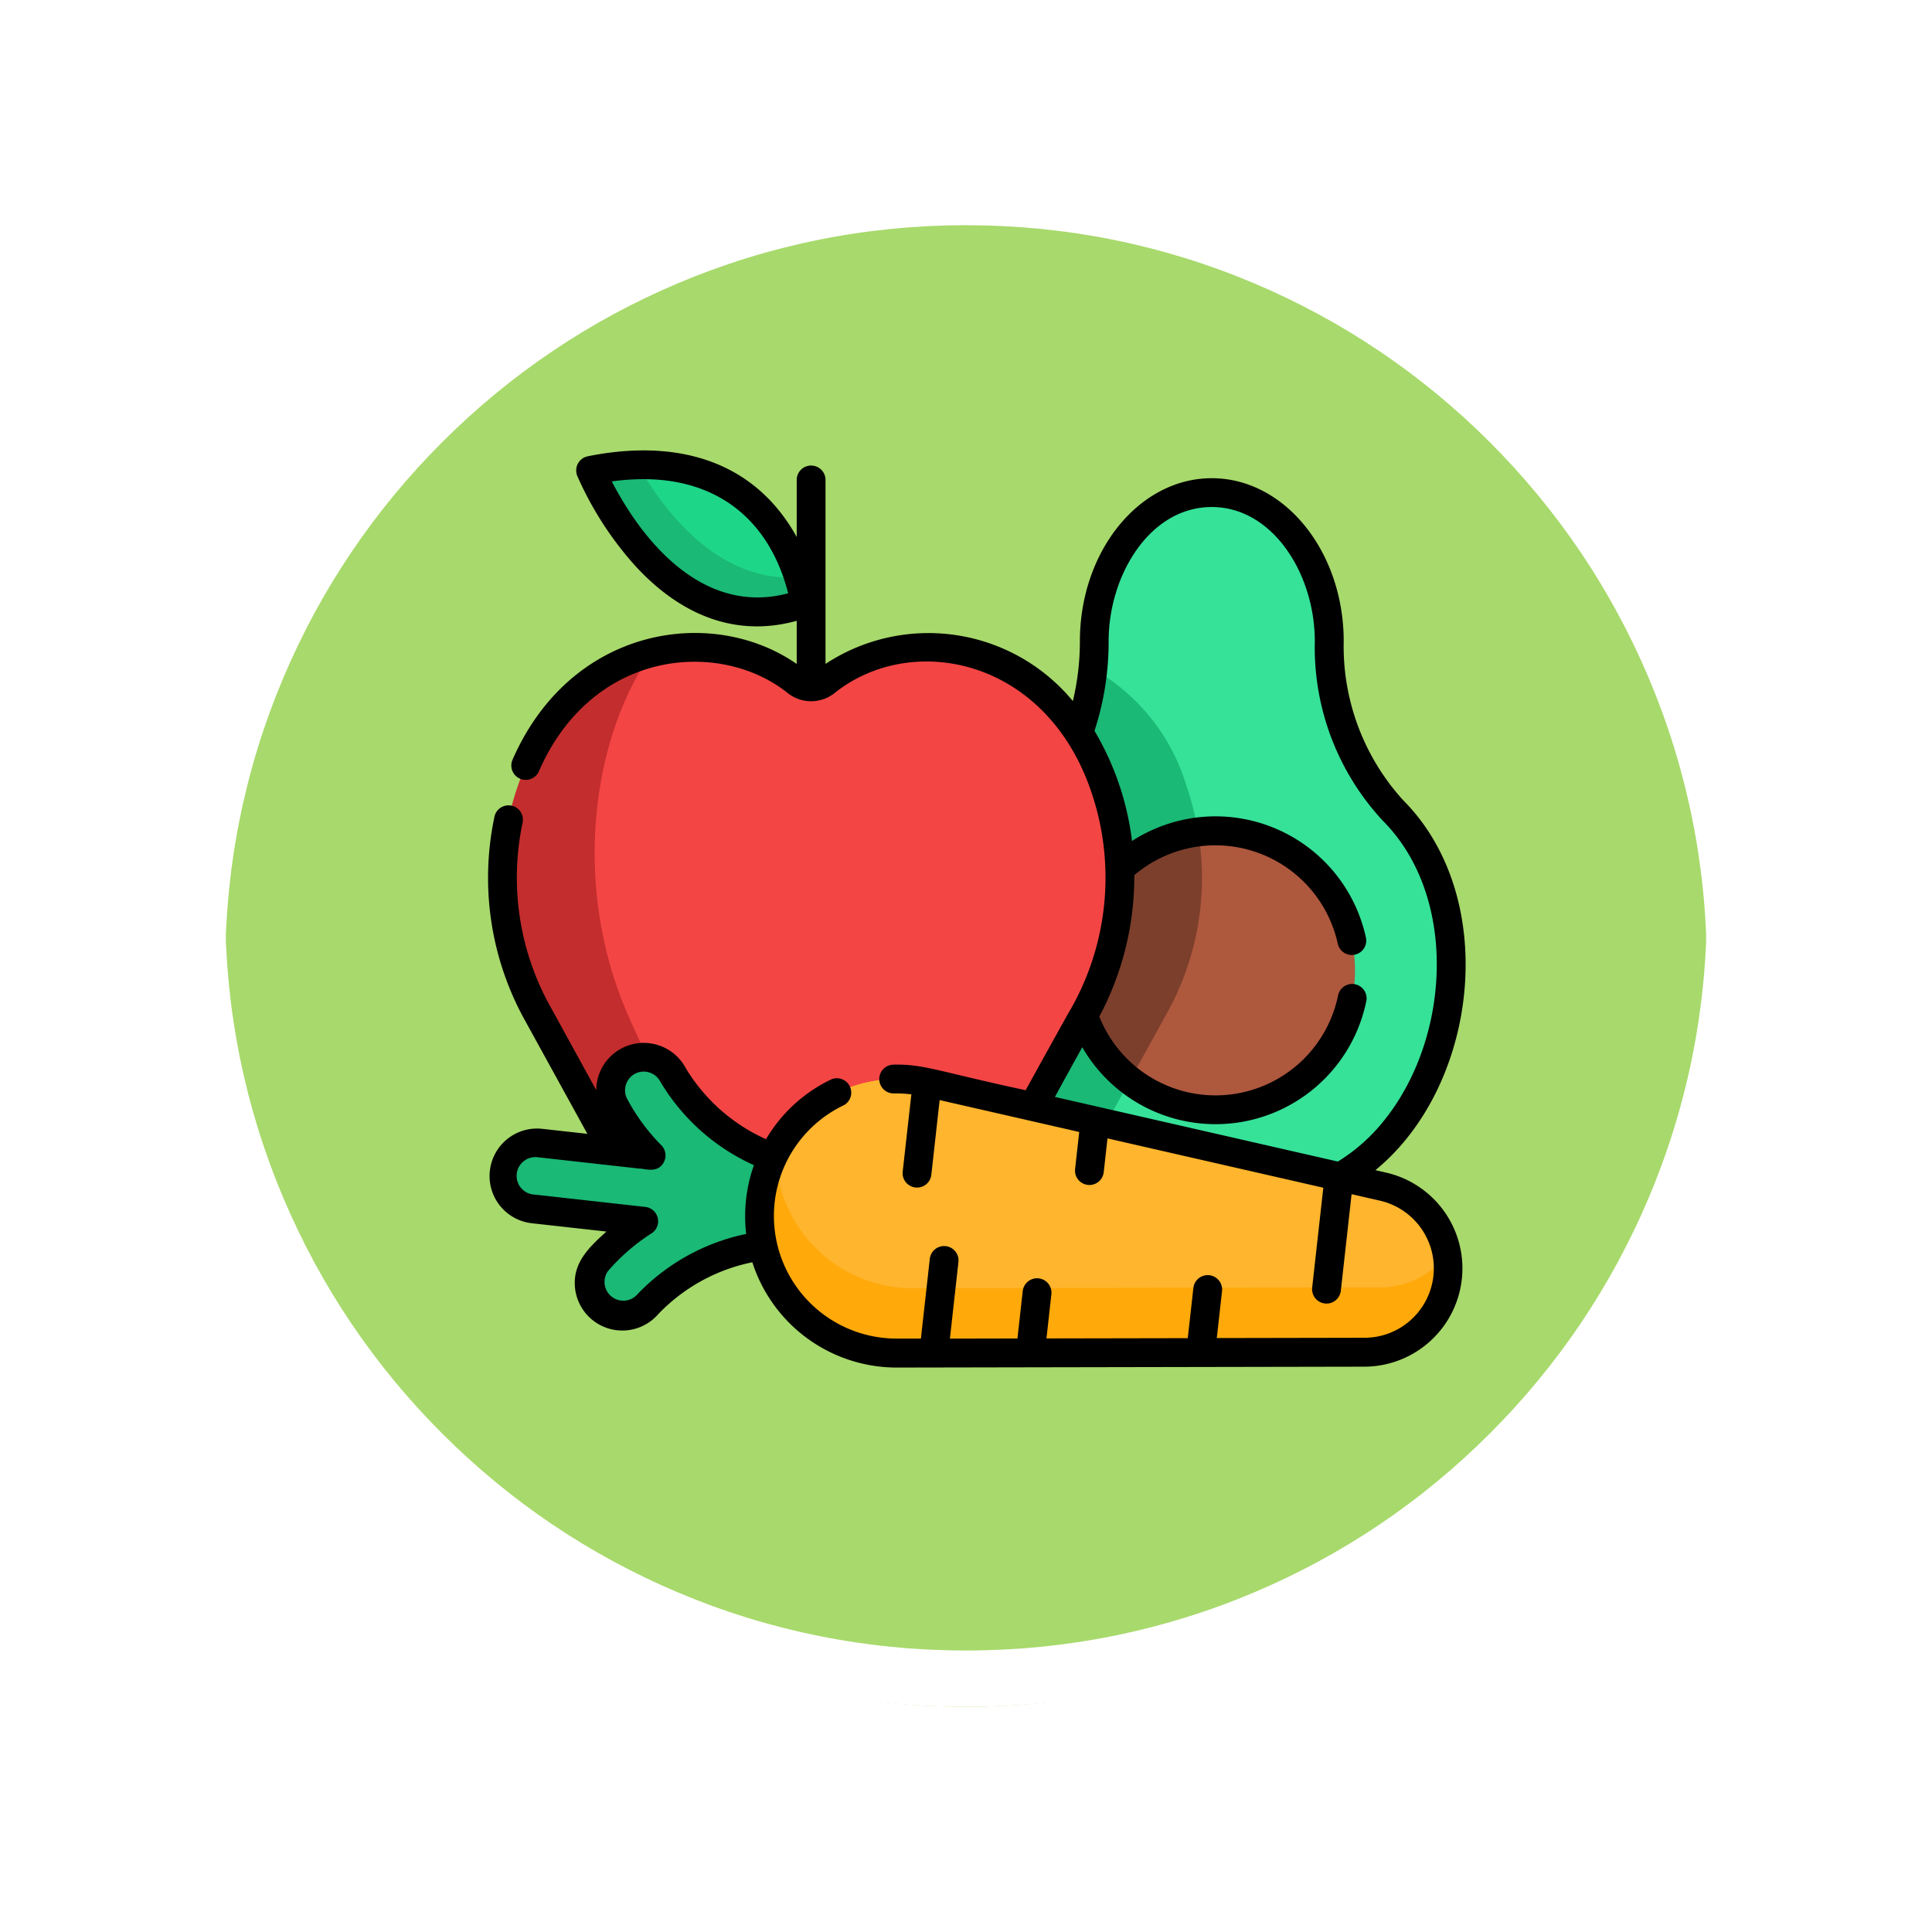 <svg xmlns="http://www.w3.org/2000/svg" xmlns:xlink="http://www.w3.org/1999/xlink" width="102.949" height="102.949" viewBox="0 0 102.949 102.949">
  <defs>
    <filter id="Trazado_874925" x="0" y="0" width="102.949" height="102.949" filterUnits="userSpaceOnUse">
      <feOffset dy="3" input="SourceAlpha"/>
      <feGaussianBlur stdDeviation="3" result="blur"/>
      <feFlood flood-opacity="0.161"/>
      <feComposite operator="in" in2="blur"/>
      <feComposite in="SourceGraphic"/>
    </filter>
  </defs>
  <g id="Grupo_1182016" data-name="Grupo 1182016" transform="translate(-748.051 -2093.413)">
    <g id="Grupo_1181789" data-name="Grupo 1181789" transform="translate(-51.449 -417.744)">
      <g id="Grupo_1111316" data-name="Grupo 1111316" transform="translate(808.5 2517.157)">
        <g id="Grupo_1109835" data-name="Grupo 1109835" transform="translate(0 0)">
          <g id="Grupo_1107913" data-name="Grupo 1107913" transform="translate(0 0)">
            <g transform="matrix(1, 0, 0, 1, -9, -6)" filter="url(#Trazado_874925)">
              <g id="Trazado_874925-2" data-name="Trazado 874925" transform="translate(9 6)" fill="#9ad354" opacity="0.859">
                <path d="M 42.474 83.449 C 36.942 83.449 31.576 82.366 26.526 80.23 C 21.647 78.166 17.265 75.212 13.501 71.448 C 9.738 67.685 6.783 63.303 4.719 58.424 C 2.583 53.373 1.5 48.007 1.5 42.475 C 1.5 36.942 2.583 31.576 4.719 26.526 C 6.783 21.647 9.738 17.265 13.501 13.501 C 17.265 9.738 21.647 6.783 26.526 4.719 C 31.576 2.583 36.942 1.5 42.474 1.5 C 48.007 1.5 53.373 2.583 58.423 4.719 C 63.302 6.783 67.684 9.738 71.448 13.501 C 75.211 17.265 78.166 21.647 80.23 26.526 C 82.366 31.576 83.449 36.942 83.449 42.474 C 83.449 48.007 82.366 53.373 80.23 58.424 C 78.166 63.303 75.211 67.685 71.448 71.448 C 67.684 75.212 63.302 78.166 58.423 80.23 C 53.373 82.366 48.007 83.449 42.474 83.449 Z" stroke="none"/>
                <path d="M 42.474 3 C 37.144 3 31.975 4.043 27.11 6.101 C 22.41 8.089 18.188 10.936 14.562 14.562 C 10.936 18.188 8.089 22.41 6.101 27.11 C 4.043 31.975 3 37.144 3 42.475 C 3 47.805 4.043 52.975 6.101 57.839 C 8.089 62.539 10.936 66.761 14.562 70.387 C 18.188 74.014 22.41 76.86 27.11 78.848 C 31.975 80.906 37.144 81.949 42.474 81.949 C 47.805 81.949 52.974 80.906 57.839 78.848 C 62.539 76.86 66.761 74.014 70.387 70.387 C 74.013 66.761 76.86 62.539 78.848 57.839 C 80.906 52.975 81.949 47.805 81.949 42.474 C 81.949 37.144 80.906 31.975 78.848 27.11 C 76.86 22.41 74.013 18.188 70.387 14.562 C 66.761 10.936 62.539 8.089 57.839 6.101 C 52.974 4.043 47.805 3 42.474 3 M 42.474 -7.62939453125e-06 C 65.932 -7.62939453125e-06 84.949 19.016 84.949 42.474 L 84.949 42.475 C 84.949 65.933 65.932 84.949 42.474 84.949 C 19.016 84.949 0 65.933 0 42.475 L 0 42.474 C 0 19.016 19.016 -7.62939453125e-06 42.474 -7.62939453125e-06 Z" stroke="none" fill="#fff"/>
              </g>
            </g>
            <g id="Trazado_874923" data-name="Trazado 874923" transform="translate(0 0)" fill="none">
              <path d="M42.474,0A42.474,42.474,0,0,1,84.949,42.474h0A42.474,42.474,0,0,1,0,42.475H0A42.474,42.474,0,0,1,42.474,0Z" stroke="none"/>
              <path d="M 42.474 3 C 37.144 3 31.975 4.043 27.11 6.101 C 22.41 8.089 18.188 10.936 14.562 14.562 C 10.936 18.188 8.089 22.41 6.101 27.11 C 4.043 31.975 3 37.144 3 42.475 C 3 47.805 4.043 52.975 6.101 57.839 C 8.089 62.539 10.936 66.761 14.562 70.387 C 18.188 74.014 22.41 76.86 27.11 78.848 C 31.975 80.906 37.144 81.949 42.474 81.949 C 47.805 81.949 52.974 80.906 57.839 78.848 C 62.539 76.86 66.761 74.014 70.387 70.387 C 74.013 66.761 76.86 62.539 78.848 57.839 C 80.906 52.975 81.949 47.805 81.949 42.474 C 81.949 37.144 80.906 31.975 78.848 27.11 C 76.86 22.41 74.013 18.188 70.387 14.562 C 66.761 10.936 62.539 8.089 57.839 6.101 C 52.974 4.043 47.805 3 42.474 3 M 42.474 -7.62939453125e-06 C 65.932 -7.62939453125e-06 84.949 19.016 84.949 42.474 L 84.949 42.475 C 84.949 65.933 65.932 84.949 42.474 84.949 C 19.016 84.949 0 65.933 0 42.475 L 0 42.474 C 0 19.016 19.016 -7.62939453125e-06 42.474 -7.62939453125e-06 Z" stroke="none" fill="#fff"/>
            </g>
          </g>
        </g>
      </g>
    </g>
    <g id="comida-sana" transform="translate(774.05 2116.916)">
      <path id="Trazado_909975" data-name="Trazado 909975" d="M279.2,47.622c0,6.868-4.439,12.487-9.865,12.487h-5.788a8.107,8.107,0,0,1-4.21-1.2c-3.691-2.222-5.655-6.831-5.655-11.285a11.482,11.482,0,0,1,3.094-8.076,11.315,11.315,0,0,0,2.513-4.013,14.024,14.024,0,0,0,.817-3.543c.048-.482.072-.971.072-1.464,0-4.359,2.819-7.925,6.262-7.925a5.677,5.677,0,0,1,4.422,2.328,9.062,9.062,0,0,1,1.839,5.6,12.874,12.874,0,0,0,3.4,9.02,10.343,10.343,0,0,1,2.253,3.524A12.505,12.505,0,0,1,279.2,47.622Zm0,0" transform="translate(-227.866 -19.855)" fill="#35e298"/>
      <path id="Trazado_909976" data-name="Trazado 909976" d="M265.906,126.544a15.1,15.1,0,0,1-1.919,6.784l-4.653,8.46c-3.691-2.222-5.655-6.831-5.655-11.285a11.483,11.483,0,0,1,3.095-8.076,11.326,11.326,0,0,0,2.513-4.013,14.04,14.04,0,0,0,.816-3.543,10.658,10.658,0,0,1,4.988,6.25A15.1,15.1,0,0,1,265.906,126.544Zm0,0" transform="translate(-227.866 -102.736)" fill="#1ab975"/>
      <path id="Trazado_909977" data-name="Trazado 909977" d="M322.835,207.1a7.433,7.433,0,1,1-7.433-7.433A7.433,7.433,0,0,1,322.835,207.1Zm0,0" transform="translate(-276.631 -178.904)" fill="#ae583e"/>
      <path id="Trazado_909978" data-name="Trazado 909978" d="M314.5,200.23a7.44,7.44,0,0,0-3.633,13.246L312.78,210a14.823,14.823,0,0,0,1.722-9.771Zm0,0" transform="translate(-276.658 -179.409)" fill="#7c3f2c"/>
      <path id="Trazado_909979" data-name="Trazado 909979" d="M66.555,14.978C66.167,13.209,64.163,6.8,55.7,8.261a.378.378,0,0,0-.277.535c.876,1.842,4.6,8.666,10.786,6.767A.5.5,0,0,0,66.555,14.978Zm0,0" transform="translate(-49.749 -6.782)" fill="#1ed688"/>
      <path id="Trazado_909980" data-name="Trazado 909980" d="M66.21,15.609c-6.19,1.9-9.909-4.925-10.786-6.767a.378.378,0,0,1,.276-.535A14.16,14.16,0,0,1,57.737,8.1c1.3,2.291,4.206,6.29,8.561,5.982a9.691,9.691,0,0,1,.259.944A.5.5,0,0,1,66.21,15.609Zm0,0" transform="translate(-49.751 -6.827)" fill="#1ab975"/>
      <path id="Trazado_909981" data-name="Trazado 909981" d="M38.51,123.258l-5.4,9.819a5.443,5.443,0,0,1-7.082,1.813,4.4,4.4,0,0,0-4.088,0,5.439,5.439,0,0,1-7.082-1.813l-5.4-9.819a14.9,14.9,0,0,1-1.105-12.207c1.66-4.824,4.9-6.507,7.134-7.088a8.981,8.981,0,0,1,2.2-.3c.127,0,.2,0,.2,0a8.756,8.756,0,0,1,2.873.48,8.3,8.3,0,0,1,2.422,1.323,1.241,1.241,0,0,0,1.615,0,8.288,8.288,0,0,1,2.422-1.323,8.754,8.754,0,0,1,2.873-.48s6.839-.436,9.529,7.386A14.888,14.888,0,0,1,38.51,123.258Zm0,0" transform="translate(-6.762 -92.665)" fill="#c42d2d"/>
      <path id="Trazado_909982" data-name="Trazado 909982" d="M81.95,123.258l-5.4,9.819a5.443,5.443,0,0,1-7.082,1.813,4.4,4.4,0,0,0-4.088,0,5.494,5.494,0,0,1-2.148.6c-.041-.082-4.33-9.514-5.424-11.918-3.27-7.189-2-15.2,1.117-19.613a8.981,8.981,0,0,1,2.2-.3c.127,0,.2,0,.2,0a8.756,8.756,0,0,1,2.873.48,8.3,8.3,0,0,1,2.422,1.323,1.241,1.241,0,0,0,1.615,0,8.288,8.288,0,0,1,2.422-1.323,8.754,8.754,0,0,1,2.873-.48s6.839-.436,9.529,7.386A14.888,14.888,0,0,1,81.95,123.258Zm0,0" transform="translate(-50.201 -92.665)" fill="#f44545"/>
      <path id="Trazado_909983" data-name="Trazado 909983" d="M15.011,318.472a1.764,1.764,0,0,0-.737,2.383,11.34,11.34,0,0,0,1.953,2.648l-5.883-.655a1.764,1.764,0,1,0-.391,3.506l5.883.655a11.345,11.345,0,0,0-2.488,2.153,1.764,1.764,0,0,0,2.681,2.293c2.016-2.357,5.669-3.367,8.761-3.468a1.763,1.763,0,0,0,.327-3.482c-.056-.013-5.646-1.359-7.723-5.3A1.764,1.764,0,0,0,15.011,318.472Zm0,0" transform="translate(-7.531 -285.436)" fill="#1ab975"/>
      <path id="Trazado_909984" data-name="Trazado 909984" d="M178.909,340.274a4.469,4.469,0,0,1-4.434,3.974l-24.908.048a7.3,7.3,0,1,1,1.612-14.423L172.3,334.7l1.508.345,1.652.378a4.468,4.468,0,0,1,3.447,4.852Zm0,0" transform="translate(-127.774 -295.693)" fill="#ffa90b"/>
      <path id="Trazado_909985" data-name="Trazado 909985" d="M186.44,339.034a4.463,4.463,0,0,1-3.543,1.755l-24.907.048a7.306,7.306,0,0,1-7.319-7.282,7.32,7.32,0,0,1,6.436-3.868,7.174,7.174,0,0,1,.881.054,7.288,7.288,0,0,1,.755.131l.754.172c19.528,4.463,2.119.484,20.369,4.654l1.508.345,1.652.378A4.468,4.468,0,0,1,186.44,339.034Zm0,0" transform="translate(-135.34 -295.693)" fill="#ffb52d"/>
      <path id="Trazado_909986" data-name="Trazado 909986" d="M26.9,370.777l.012,0Zm0,0" transform="translate(-24.161 -332.602)"/>
      <path id="Trazado_909987" data-name="Trazado 909987" d="M27.191,370.813h0Zm0,0" transform="translate(-24.424 -332.634)"/>
      <path id="Trazado_909988" data-name="Trazado 909988" d="M47.859,38.98l-.567-.13c5.493-4.5,6.664-14.493,1.49-19.7a12.184,12.184,0,0,1-3.18-8.478c0-4.793-3.153-8.693-7.029-8.693s-7.029,3.9-7.029,8.693a13.706,13.706,0,0,1-.374,3.183,9.981,9.981,0,0,0-13.18-1.981V2.1a.768.768,0,1,0-1.535,0V5.112C14.163.976,9.992-.13,5.32.811a.769.769,0,0,0-.559,1.044A17.978,17.978,0,0,0,7.836,6.632c2.364,2.583,5.3,3.865,8.619,2.945v2.3C11.947,8.742,4.4,9.867,1.3,17.008a.768.768,0,0,0,1.408.611c2.838-6.535,9.623-7.063,13.222-4.228a2.009,2.009,0,0,0,2.587,0c4.1-3.227,11.185-1.822,13.613,5.238a14.167,14.167,0,0,1-1.221,11.893c-.9,1.613-1.642,2.953-2.255,4.069-4.753-1.024-5.432-1.4-7.049-1.363a.767.767,0,0,0,.031,1.534,6.549,6.549,0,0,1,.928.049L22.1,38.946a.768.768,0,0,0,1.526.17l.445-4,7.438,1.7-.22,1.972a.767.767,0,1,0,1.526.17l.2-1.8,11.5,2.628-.593,5.321a.767.767,0,0,0,1.526.17l.574-5.147,1.489.341a3.7,3.7,0,0,1-.817,7.311l-7.855.015.279-2.5a.767.767,0,1,0-1.526-.17l-.3,2.676-7.529.014.262-2.353a.767.767,0,0,0-1.526-.17c-.065.586-.275,2.463-.281,2.526l-3.6.007.456-4.1a.768.768,0,0,0-1.526-.17l-.475,4.268H23.05l-1.271,0a6.535,6.535,0,0,1-2.795-12.444A.768.768,0,0,0,18.326,34a8.054,8.054,0,0,0-3.507,3.2,9.549,9.549,0,0,1-4.278-3.788,2.533,2.533,0,0,0-4.769,1.174l-2.4-4.371a14.127,14.127,0,0,1-1.535-9.826.768.768,0,1,0-1.5-.311A15.664,15.664,0,0,0,2.022,30.957L5.3,36.916l-2.4-.268a2.531,2.531,0,0,0-.561,5.031l3.978.443c-.987.883-1.781,1.684-1.681,2.946a2.535,2.535,0,0,0,4.447,1.448,9.56,9.56,0,0,1,5.007-2.757,8.082,8.082,0,0,0,7.689,5.61L46.7,49.322A5.237,5.237,0,0,0,47.859,38.98ZM6.6,2.149c5.1-.7,8.321,1.735,9.4,5.961C11.839,9.23,8.57,5.944,6.6,2.149ZM45.29,38.392,30.214,34.948c.436-.8.919-1.679,1.457-2.648a8.2,8.2,0,0,0,15.141-2.486.768.768,0,0,0-1.505-.3,6.666,6.666,0,0,1-12.728,1.152,15.857,15.857,0,0,0,1.865-7.535,6.674,6.674,0,0,1,10.841,3.649.767.767,0,1,0,1.5-.325A8.2,8.2,0,0,0,34.322,21.31a15.1,15.1,0,0,0-2-5.87,15.163,15.163,0,0,0,.753-4.768c0-3.541,2.206-7.158,5.494-7.158,3.253,0,5.494,3.568,5.494,7.158a13.56,13.56,0,0,0,3.627,9.561c4,4.019,3.61,11.482.138,15.877A9.544,9.544,0,0,1,45.29,38.392ZM13.762,42.249a11.144,11.144,0,0,0-5.847,3.27A1,1,0,0,1,6.4,44.225a10.618,10.618,0,0,1,2.321-2.008A.768.768,0,0,0,8.39,40.81l-5.883-.656a1,1,0,1,1,.221-1.98h0l.018,0h0l.018,0H2.757l5.316.593c.244-.016.988.3,1.313-.366a.768.768,0,0,0-.142-.874,10.611,10.611,0,0,1-1.821-2.468,1,1,0,0,1,.415-1.347h0a1,1,0,0,1,1.346.417,11.112,11.112,0,0,0,4.99,4.455A8.156,8.156,0,0,0,13.762,42.249Zm0,0" transform="translate(0)"/>
    </g>
  </g>
</svg>
